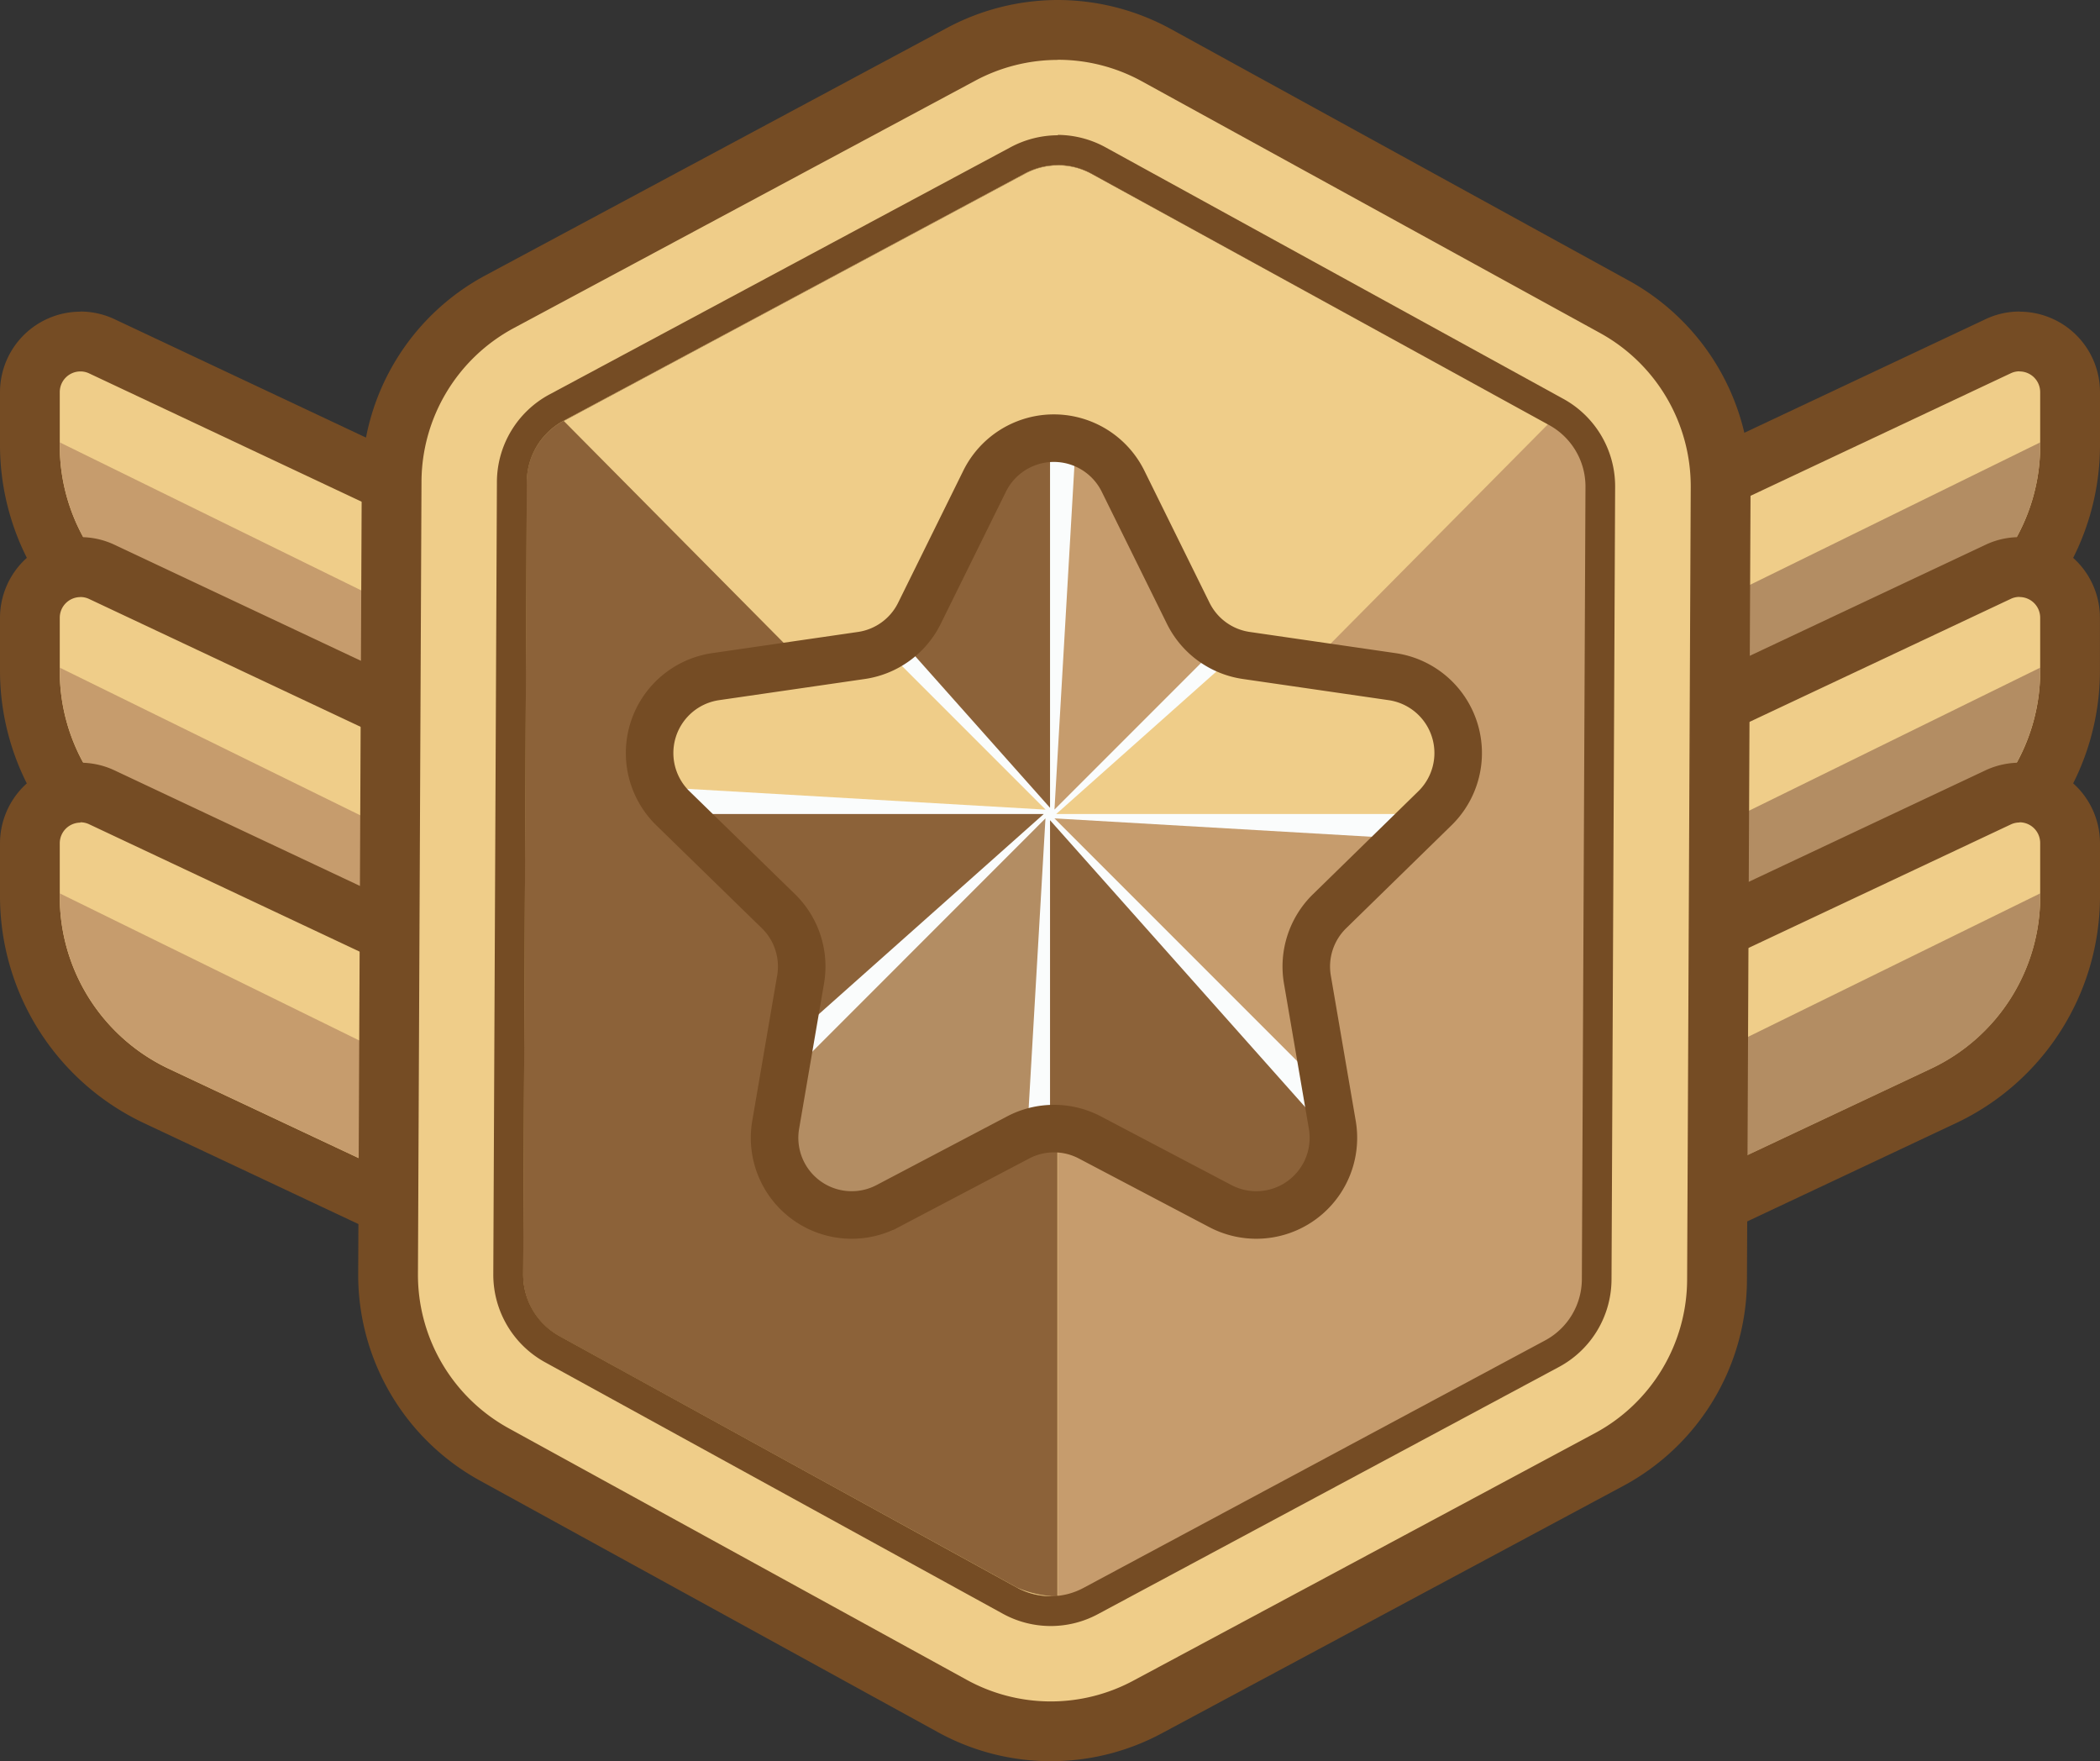 <svg data-name="거래등급 브론즈" xmlns="http://www.w3.org/2000/svg" width="33.137" height="27.785" viewBox="0 0 33.137 27.785">
    <rect x="0" y="0" width="33.137" height="27.785" fill="#333333" stroke="none"/>
    <defs>
        <clipPath id="9gralocpfa">
            <path data-name="사각형 765" style="fill:none" d="M0 0h33.137v27.785H0z"/>
        </clipPath>
        <clipPath id="hzvko12bsb">
            <path data-name="패스 1349" d="m16.155 8.007-1.029 2.085a1.219 1.219 0 0 1-.917.667l-2.3.334a1.218 1.218 0 0 0-.675 2.076l1.666 1.624a1.221 1.221 0 0 1 .351 1.078l-.394 2.291a1.218 1.218 0 0 0 1.767 1.284l2.059-1.083a1.217 1.217 0 0 1 1.133 0l2.059 1.083a1.218 1.218 0 0 0 1.766-1.284l-.393-2.291a1.22 1.22 0 0 1 .35-1.078l1.665-1.624a1.217 1.217 0 0 0-.674-2.076l-2.3-.334a1.219 1.219 0 0 1-.917-.667l-1.033-2.085a1.218 1.218 0 0 0-2.184 0" transform="translate(-10.864 -7.328)" style="fill:none"/>
        </clipPath>
    </defs>
    <g data-name="그룹 685">
        <g data-name="그룹 684" style="clip-path:url(#9gralocpfa)">
            <path data-name="패스 1316" d="M22.357 14.947a.467.467 0 0 1-.253-.074.473.473 0 0 1-.219-.4v-3.258a.471.471 0 0 1 .271-.426l10.621-5a.785.785 0 0 1 .339-.076.8.8 0 0 1 .8.8v.842a3.487 3.487 0 0 1-1.997 3.145l-9.362 4.4a.469.469 0 0 1-.2.045" transform="translate(-1.247 -.326)" style="fill:#efcd89"/>
            <path data-name="패스 1317" d="M33.087 6.157a.326.326 0 0 1 .325.326v.842a3 3 0 0 1-1.723 2.716l-9.362 4.406v-3.261l10.621-5a.319.319 0 0 1 .139-.031m0-.943a1.25 1.25 0 0 0-.54.122l-10.62 5a.944.944 0 0 0-.542.853v3.261a.943.943 0 0 0 1.345.853l9.362-4.406a3.96 3.96 0 0 0 2.264-3.569v-.843a1.27 1.27 0 0 0-1.268-1.269" transform="translate(-1.219 -.297)" style="fill:#754c24"/>
            <path data-name="패스 1318" d="M22.385 12.841v1.73l9.362-4.406A3 3 0 0 0 33.47 7.45V7.4z" transform="translate(-1.276 -.421)" style="fill:#b38d63"/>
            <path data-name="패스 1319" d="M22.357 18.721a.467.467 0 0 1-.253-.074.473.473 0 0 1-.219-.4v-3.26a.471.471 0 0 1 .271-.426l10.621-5a.785.785 0 0 1 .339-.076.8.8 0 0 1 .8.8v.842a3.487 3.487 0 0 1-1.993 3.142l-9.362 4.406a.469.469 0 0 1-.2.045" transform="translate(-1.247 -.541)" style="fill:#efcd89"/>
            <path data-name="패스 1320" d="M33.087 9.931a.326.326 0 0 1 .325.326v.843a3 3 0 0 1-1.723 2.716l-9.362 4.406V14.96l10.621-5a.319.319 0 0 1 .139-.031m0-.943a1.25 1.25 0 0 0-.54.122l-10.62 5a.944.944 0 0 0-.542.853v3.261a.943.943 0 0 0 1.345.853l9.362-4.406a3.96 3.96 0 0 0 2.263-3.569v-.842a1.27 1.27 0 0 0-1.268-1.269" transform="translate(-1.219 -.512)" style="fill:#754c24"/>
            <path data-name="패스 1321" d="M22.385 16.615v1.73l9.362-4.406a3 3 0 0 0 1.723-2.716v-.053z" transform="translate(-1.276 -.637)" style="fill:#b38d63"/>
            <path data-name="패스 1322" d="M22.357 22.494a.467.467 0 0 1-.253-.074.473.473 0 0 1-.219-.4v-3.26a.471.471 0 0 1 .271-.426l10.621-5a.786.786 0 0 1 .339-.076.8.8 0 0 1 .8.8v.842a3.485 3.485 0 0 1-1.993 3.142l-9.362 4.406a.469.469 0 0 1-.2.045" transform="translate(-1.247 -.756)" style="fill:#efcd89"/>
            <path data-name="패스 1323" d="M33.087 13.7a.326.326 0 0 1 .325.326v.842a3 3 0 0 1-1.723 2.716l-9.362 4.406v-3.256l10.621-5a.319.319 0 0 1 .139-.031m0-.943a1.263 1.263 0 0 0-.54.121l-10.62 5a.944.944 0 0 0-.542.853v3.261a.943.943 0 0 0 1.345.853l9.362-4.406a3.96 3.96 0 0 0 2.264-3.569v-.842a1.27 1.27 0 0 0-1.268-1.269" transform="translate(-1.219 -.727)" style="fill:#754c24"/>
            <path data-name="패스 1324" d="M22.385 20.389v1.73l9.362-4.406A3 3 0 0 0 33.47 15v-.054z" transform="translate(-1.276 -.852)" style="fill:#b38d63"/>
            <path data-name="패스 1325" d="M12.056 14.947a.469.469 0 0 1-.2-.045L2.494 10.5A3.485 3.485 0 0 1 .5 7.354v-.842a.8.8 0 0 1 .8-.8.782.782 0 0 1 .339.076l10.621 5a.471.471 0 0 1 .271.426v3.261a.473.473 0 0 1-.219.4.467.467 0 0 1-.253.074" transform="translate(-.029 -.326)" style="fill:#efcd89"/>
            <path data-name="패스 1326" d="M1.268 6.157a.319.319 0 0 1 .139.031l10.621 5v3.261l-9.362-4.408A3 3 0 0 1 .943 7.325v-.842a.326.326 0 0 1 .325-.326m0-.943A1.271 1.271 0 0 0 0 6.483v.842a3.96 3.96 0 0 0 2.264 3.569l9.363 4.406a.951.951 0 0 0 .4.09.945.945 0 0 0 .943-.943v-3.261a.944.944 0 0 0-.541-.853l-10.621-5a1.263 1.263 0 0 0-.54-.121" transform="translate(0 -.297)" style="fill:#754c24"/>
            <path data-name="패스 1327" d="M12.085 12.841v1.73l-9.362-4.405A3 3 0 0 1 1 7.45V7.4z" transform="translate(-.057 -.421)" style="fill:#c69c6d"/>
            <path data-name="패스 1328" d="M12.056 18.721a.469.469 0 0 1-.2-.045L2.494 14.27A3.485 3.485 0 0 1 .5 11.128v-.842a.8.8 0 0 1 .8-.8.782.782 0 0 1 .339.076l10.621 5a.471.471 0 0 1 .271.426v3.26a.473.473 0 0 1-.219.4.467.467 0 0 1-.253.074" transform="translate(-.029 -.541)" style="fill:#efcd89"/>
            <path data-name="패스 1329" d="M1.268 9.931a.319.319 0 0 1 .139.031l10.621 5v3.261l-9.362-4.408A3 3 0 0 1 .943 11.1v-.842a.326.326 0 0 1 .325-.326m0-.943A1.271 1.271 0 0 0 0 10.257v.843a3.96 3.96 0 0 0 2.264 3.569l9.363 4.406a.951.951 0 0 0 .4.09.945.945 0 0 0 .943-.943V14.96a.944.944 0 0 0-.541-.853l-10.621-5a1.263 1.263 0 0 0-.54-.121" transform="translate(0 -.512)" style="fill:#754c24"/>
            <path data-name="패스 1330" d="M12.085 16.615v1.73L2.723 13.94A3 3 0 0 1 1 11.224v-.054z" transform="translate(-.057 -.637)" style="fill:#c69c6d"/>
            <path data-name="패스 1331" d="M12.056 22.494a.469.469 0 0 1-.2-.045l-9.362-4.406A3.483 3.483 0 0 1 .5 14.9v-.84a.8.8 0 0 1 .8-.8.788.788 0 0 1 .34.076l10.62 5a.471.471 0 0 1 .271.426v3.26a.473.473 0 0 1-.219.4.467.467 0 0 1-.253.074" transform="translate(-.029 -.756)" style="fill:#efcd89"/>
            <path data-name="패스 1332" d="M1.268 13.7a.319.319 0 0 1 .139.031l10.621 5v3.261l-9.362-4.403a3 3 0 0 1-1.723-2.716v-.842a.326.326 0 0 1 .325-.326m0-.943A1.271 1.271 0 0 0 0 14.031v.842a3.96 3.96 0 0 0 2.264 3.569l9.363 4.406a.951.951 0 0 0 .4.09.945.945 0 0 0 .943-.943v-3.261a.944.944 0 0 0-.541-.853l-10.621-5a1.263 1.263 0 0 0-.54-.121" transform="translate(0 -.727)" style="fill:#754c24"/>
            <path data-name="패스 1333" d="M12.085 20.389v1.73l-9.362-4.405A3 3 0 0 1 1 15v-.054z" transform="translate(-.057 -.852)" style="fill:#c69c6d"/>
            <path data-name="패스 1334" d="M16.952 27.341a3.239 3.239 0 0 1-1.558-.4l-7.221-3.967a3.232 3.232 0 0 1-1.679-2.851l.057-12.5a3.232 3.232 0 0 1 1.705-2.835l7.276-3.9A3.222 3.222 0 0 1 18.621.9l7.221 3.966a3.234 3.234 0 0 1 1.679 2.852l-.057 12.5a3.232 3.232 0 0 1-1.706 2.837l-7.276 3.9a3.242 3.242 0 0 1-1.53.386M17.063 3.1a.631.631 0 0 0-.3.075l-7.276 3.9a.632.632 0 0 0-.335.554L9.1 20.135a.631.631 0 0 0 .327.557l7.221 3.966a.631.631 0 0 0 .6 0l7.276-3.9a.635.635 0 0 0 .335-.555l.056-12.5a.634.634 0 0 0-.329-.558l-7.218-3.962a.629.629 0 0 0-.3-.078" transform="translate(-.37 -.028)" style="fill:#efcd89"/>
            <path data-name="패스 1335" d="M17.035.943a2.753 2.753 0 0 1 1.331.343l7.221 3.966a2.761 2.761 0 0 1 1.434 2.436l-.057 12.5a2.761 2.761 0 0 1-1.458 2.424l-7.276 3.9a2.752 2.752 0 0 1-2.638-.013l-7.221-3.965A2.765 2.765 0 0 1 6.937 20.1l.056-12.5a2.764 2.764 0 0 1 1.458-2.425l7.276-3.9a2.761 2.761 0 0 1 1.307-.33m-.111 24.238a1.107 1.107 0 0 0 .522-.132l7.276-3.9a1.1 1.1 0 0 0 .582-.968l.057-12.5a1.105 1.105 0 0 0-.572-.973l-7.222-3.969a1.1 1.1 0 0 0-1.054 0l-7.276 3.9a1.1 1.1 0 0 0-.582.968L8.6 20.1a1.105 1.105 0 0 0 .573.973l7.221 3.966a1.1 1.1 0 0 0 .532.137M17.035 0a3.715 3.715 0 0 0-1.753.442l-7.276 3.9A3.7 3.7 0 0 0 6.05 7.6l-.056 12.5a3.705 3.705 0 0 0 1.924 3.26l7.221 3.966a3.7 3.7 0 0 0 3.538.018l7.276-3.9a3.7 3.7 0 0 0 1.955-3.251l.057-12.5a3.706 3.706 0 0 0-1.923-3.267L18.82.459A3.726 3.726 0 0 0 17.035 0m-.111 24.238a.154.154 0 0 1-.077-.021l-7.222-3.966a.162.162 0 0 1-.084-.142L9.6 7.611a.159.159 0 0 1 .085-.141l7.276-3.9a.159.159 0 0 1 .076-.02.154.154 0 0 1 .077.021l7.221 3.966a.162.162 0 0 1 .084.142l-.057 12.5a.161.161 0 0 1-.085.141L17 24.218a.159.159 0 0 1-.076.02" transform="translate(-.342)" style="fill:#754c24"/>
            <path data-name="패스 1336" d="M8.755 20.262a1.1 1.1 0 0 0 .572.973l7.222 3.965a1.1 1.1 0 0 0 1.054 0l7.275-3.9a1.1 1.1 0 0 0 .583-.968l.057-12.5a1.106 1.106 0 0 0-.573-.973L17.723 2.9a1.1 1.1 0 0 0-1.053 0L9.393 6.8a1.1 1.1 0 0 0-.583.968z" transform="translate(-.499 -.157)" style="fill:#efcd89"/>
            <path data-name="패스 1337" d="M9.393 7.04a1.1 1.1 0 0 0-.583.968l-.056 12.5a1.1 1.1 0 0 0 .572.973l7.221 3.966a1.62 1.62 0 0 0 .637.137V14.9z" transform="translate(-.499 -.401)" style="fill:#8c6239"/>
            <path data-name="패스 1338" d="M17.7 14.9v10.681a1.6 1.6 0 0 0 .637-.137l7.221-3.966a1.1 1.1 0 0 0 .572-.973l-.056-12.5a1.1 1.1 0 0 0-.582-.968z" transform="translate(-1.009 -.401)" style="fill:#c69c6d"/>
            <path data-name="패스 1339" d="M17.164 2.733a1.1 1.1 0 0 1 .532.137l7.221 3.966a1.105 1.105 0 0 1 .572.973l-.057 12.5a1.1 1.1 0 0 1-.582.968l-7.276 3.9a1.1 1.1 0 0 1-1.054 0l-7.22-3.97a1.105 1.105 0 0 1-.573-.973l.057-12.5a1.1 1.1 0 0 1 .582-.968l7.276-3.9a1.107 1.107 0 0 1 .522-.132m0-.471a1.585 1.585 0 0 0-.745.188l-7.276 3.9a1.573 1.573 0 0 0-.831 1.382l-.057 12.5a1.577 1.577 0 0 0 .818 1.388l7.221 3.966a1.571 1.571 0 0 0 1.5.008l7.276-3.9a1.573 1.573 0 0 0 .83-1.385l.057-12.5a1.575 1.575 0 0 0-.818-1.389l-7.216-3.964a1.587 1.587 0 0 0-.759-.2" transform="translate(-.471 -.129)" style="fill:#754c24"/>
            <path data-name="패스 1340" d="m18.339 8.006 1.029 2.085a1.217 1.217 0 0 0 .918.667l2.3.334a1.218 1.218 0 0 1 .675 2.077L21.6 14.792a1.219 1.219 0 0 0-.351 1.078l.393 2.292a1.217 1.217 0 0 1-1.766 1.283l-2.059-1.083a1.217 1.217 0 0 0-1.133 0l-2.059 1.083a1.217 1.217 0 0 1-1.766-1.283l.393-2.292a1.218 1.218 0 0 0-.35-1.078l-1.665-1.623a1.218 1.218 0 0 1 .674-2.077l2.3-.334a1.217 1.217 0 0 0 .917-.667l1.029-2.085a1.218 1.218 0 0 1 2.184 0" transform="translate(-.619 -.417)" style="fill:#fafcfc"/>
        </g>
    </g>
    <g data-name="그룹 687">
        <g data-name="그룹 686" style="clip-path:url(#hzvko12bsb)" transform="translate(10.245 6.911)">
            <path data-name="패스 1341" d="M17.269 6.175v6.883l-4.982-5.6s1.186-1.661 2.135-1.9a6.318 6.318 0 0 1 2.847.611" transform="translate(-10.945 -7.225)" style="fill:#8c6239"/>
            <path data-name="패스 1342" d="m12.17 8.383 4.867 4.867-7.48-.434a5.794 5.794 0 0 1 .168-2.852 6.308 6.308 0 0 1 2.445-1.581" transform="translate(-10.783 -7.388)" style="fill:#efcd89"/>
            <path data-name="패스 1343" d="M10.128 13.617h6.882l-5.6 4.982s-1.661-1.186-1.9-2.135a6.318 6.318 0 0 1 .611-2.847" transform="translate(-10.785 -7.686)" style="fill:#8c6239"/>
            <path data-name="패스 1344" d="m12.335 18.558 4.865-4.867-.434 7.48a5.794 5.794 0 0 1-2.85-.171 6.308 6.308 0 0 1-1.581-2.445" transform="translate(-10.948 -7.691)" style="fill:#b38d63"/>
            <path data-name="패스 1345" d="M17.57 20.6v-6.879l4.982 5.6s-1.186 1.661-2.135 1.9a6.318 6.318 0 0 1-2.847-.621" transform="translate(-11.246 -7.692)" style="fill:#8c6239"/>
            <path data-name="패스 1346" d="m22.511 18.558-4.867-4.867 7.48.434a5.794 5.794 0 0 1-.168 2.852 6.308 6.308 0 0 1-2.445 1.581" transform="translate(-11.25 -7.691)" style="fill:#c69c6d"/>
            <path data-name="패스 1347" d="M24.557 13.316h-6.883l5.6-4.982s1.661 1.186 1.9 2.135a6.318 6.318 0 0 1-.611 2.847" transform="translate(-11.252 -7.385)" style="fill:#efcd89"/>
            <path data-name="패스 1348" d="m22.511 8.218-4.867 4.867.434-7.48a5.794 5.794 0 0 1 2.852.168 6.308 6.308 0 0 1 1.581 2.445" transform="translate(-11.25 -7.224)" style="fill:#c69c6d"/>
        </g>
    </g>
    <g data-name="그룹 689">
        <g data-name="그룹 688" style="clip-path:url(#9gralocpfa)">
            <path data-name="패스 1350" d="m18.339 8.006 1.029 2.085a1.217 1.217 0 0 0 .918.667l2.3.334a1.218 1.218 0 0 1 .675 2.077L21.6 14.792a1.219 1.219 0 0 0-.351 1.078l.393 2.292a1.217 1.217 0 0 1-1.766 1.283l-2.059-1.083a1.217 1.217 0 0 0-1.133 0l-2.059 1.083a1.217 1.217 0 0 1-1.766-1.283l.393-2.292a1.218 1.218 0 0 0-.35-1.078l-1.665-1.623a1.218 1.218 0 0 1 .674-2.077l2.3-.334a1.217 1.217 0 0 0 .917-.667l1.029-2.085a1.218 1.218 0 0 1 2.182 0z" transform="translate(-.619 -.417)" style="stroke:#754c24;stroke-miterlimit:10;stroke-width:.75px;fill:none"/>
        </g>
    </g>
</svg>
